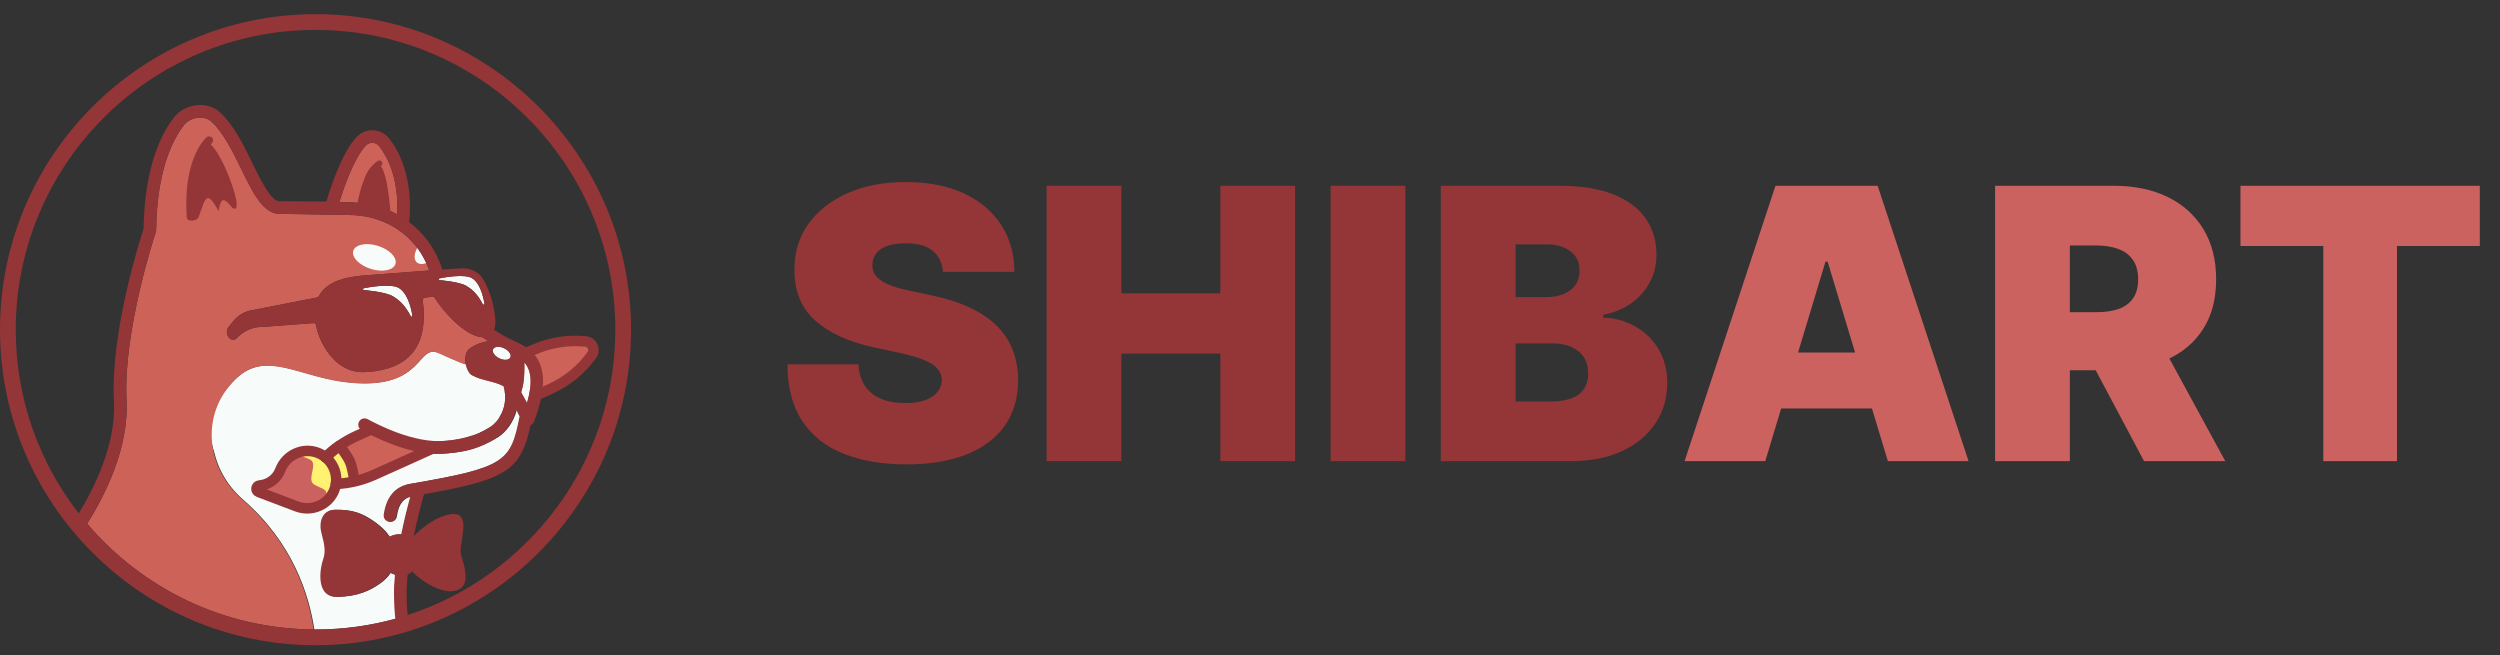 <svg width="206" height="54" viewBox="0 0 206 54" fill="none" xmlns="http://www.w3.org/2000/svg">
<rect x="0" y="0" width="206" height="54" fill="#333333" stroke="none"/>
<path d="M32.535 48.227C32.55 47.945 32.571 47.657 32.598 47.366C32.38 47.293 32.201 47.195 32.201 47.195C32.201 47.195 31.952 47.641 31.309 48.095C30.569 48.616 29.526 49.167 27.775 49.181C26.259 49.193 26.273 47.311 26.697 46.04C27.02 45.077 26.503 44.103 26.466 43.486C26.423 42.76 26.716 42.335 27.071 42.142C27.239 42.051 27.452 42.006 27.702 42.004C27.707 42.004 27.712 42.004 27.717 42.004C28.959 42.003 29.792 42.201 30.959 43.052C31.824 43.682 32.118 44.231 32.118 44.231C32.292 44.153 32.59 43.993 33.098 44.035C33.103 44.035 33.108 44.036 33.114 44.036C33.375 42.751 33.666 41.624 33.858 40.924C33.357 41.051 32.865 41.389 32.701 42.549C32.664 42.809 32.442 42.996 32.188 42.996C32.163 42.996 32.139 42.994 32.114 42.99C31.83 42.951 31.633 42.688 31.673 42.404C31.881 40.931 32.615 40.077 33.857 39.865C41.706 38.521 42.134 38.048 42.866 34.31C42.817 34.197 42.718 34.001 42.59 33.757C42.321 34.824 41.665 35.624 41.065 36.01C39.569 36.972 37.945 37.276 36.845 37.362C36.575 37.383 36.307 37.393 36.043 37.393C34.814 37.393 33.686 37.169 32.924 36.759C32.671 36.624 32.577 36.309 32.711 36.056C32.847 35.804 33.161 35.709 33.414 35.844C34.161 36.245 35.444 36.429 36.764 36.327C37.745 36.25 39.19 35.981 40.504 35.136C40.978 34.831 42.047 33.633 41.55 31.826C40.779 31.398 39.756 31.378 38.932 30.906C38.675 30.759 38.501 30.408 38.428 30.027C38.289 29.998 38.151 29.956 38.016 29.9C37.544 29.706 36.952 29.45 36.212 29.112C34.387 28.28 35.044 32.065 29.026 31.555C24.71 31.189 21.971 28.712 19.398 31.304C16.526 34.197 17.05 38.573 20.031 41.166C24.12 44.72 25.474 48.995 25.901 51.868C25.952 51.868 26.003 51.87 26.054 51.87C28.329 51.87 30.533 51.559 32.627 50.98C32.473 49.553 32.532 48.287 32.535 48.227Z" fill="#F7FBFA"/>
<path d="M41.133 33.237C40.282 34.415 39.12 35.394 37.7 36.033L30.834 39.125C30.303 39.364 29.761 39.544 29.215 39.669C27.924 39.965 26.609 39.949 25.366 39.66C25.98 38.524 26.853 37.519 27.948 36.744C28.393 36.429 28.875 36.152 29.391 35.919L36.257 32.828C37.677 32.188 39.179 31.967 40.625 32.111C41.173 32.165 41.454 32.791 41.133 33.237Z" fill="#CC6258"/>
<path d="M48.767 29.259C47.916 30.437 46.755 31.416 45.334 32.055L38.468 35.147C37.938 35.385 37.395 35.566 36.849 35.691C35.558 35.986 34.243 35.971 33 35.682C33.615 34.546 34.487 33.541 35.582 32.766C36.027 32.451 36.509 32.174 37.025 31.942L43.891 28.85C45.311 28.21 46.813 27.989 48.259 28.133C48.807 28.187 49.089 28.813 48.767 29.259Z" fill="#CC6258" stroke="#943537" stroke-width="0.865"/>
<path d="M29.215 39.669C27.924 39.965 26.609 39.949 25.366 39.66C25.98 38.524 26.853 37.519 27.948 36.744C28.808 37.458 29.282 38.549 29.215 39.669Z" fill="#FFF273"/>
<path d="M26.187 37.312C24.953 36.835 23.566 37.485 23.097 38.723C22.823 39.445 22.157 39.943 21.388 40.001C21.091 40.023 21.032 40.433 21.31 40.538L24.45 41.728C25.688 42.197 27.094 41.591 27.555 40.35C28.006 39.134 27.396 37.78 26.187 37.312Z" fill="#FFF273"/>
<path d="M25.467 37.826C24.159 37.319 23.825 37.024 23.289 38.439C22.976 39.264 22.249 39.846 21.424 39.933C21.106 39.967 21.031 40.432 21.326 40.544L24.655 41.806C25.967 42.303 26.349 42.194 26.876 40.776C27.094 40.188 25.852 40.154 25.695 39.702C25.481 39.084 26.207 38.113 25.467 37.826Z" fill="#CC6260"/>
<path d="M29.171 39.394C29.131 39.273 29.051 38.527 28.82 38.016C28.576 37.478 28.045 36.825 27.948 36.744C27.546 37.029 27.173 37.345 26.832 37.687" stroke="#943537" stroke-width="0.865" stroke-miterlimit="10" stroke-linecap="round" stroke-linejoin="round"/>
<path d="M26.832 37.688C27.173 37.345 27.546 37.029 27.948 36.744C28.393 36.429 28.875 36.152 29.391 35.919L36.257 32.828C37.677 32.188 39.179 31.967 40.625 32.111C41.173 32.165 41.454 32.791 41.133 33.237C40.282 34.415 39.12 35.394 37.7 36.033L30.834 39.125C30.303 39.363 29.761 39.544 29.215 39.669C28.704 39.786 28.189 39.854 27.677 39.876" stroke="#943537" stroke-width="0.865" stroke-miterlimit="10" stroke-linecap="round" stroke-linejoin="round"/>
<path d="M26.187 37.312C24.953 36.835 23.566 37.485 23.097 38.723C22.823 39.445 22.157 39.943 21.388 40.001C21.091 40.023 21.032 40.433 21.31 40.538L24.45 41.728C25.688 42.197 27.094 41.591 27.555 40.35C28.006 39.134 27.396 37.78 26.187 37.312Z" stroke="#943537" stroke-width="0.865" stroke-miterlimit="10" stroke-linecap="round" stroke-linejoin="round"/>
<path d="M33.334 35.933C33.081 35.798 32.793 35.803 32.657 36.056L28.972 34.906L23.953 36.326L19.709 39.935C16.727 37.342 16.472 34.197 19.344 31.303C21.917 28.712 24.656 31.188 28.972 31.554C34.989 32.065 34.333 28.279 36.158 29.112C36.898 29.449 37.49 29.705 37.962 29.9C38.097 29.956 38.235 29.997 38.374 30.026C38.447 30.407 38.621 30.758 38.877 30.905C39.702 31.378 40.724 31.397 41.496 31.825C41.993 33.632 40.923 34.831 40.45 35.136C39.136 35.981 37.691 36.25 36.71 36.326C35.389 36.428 34.081 36.334 33.334 35.933Z" fill="#F7FBFA"/>
<path d="M43.215 30.142C43.215 30.286 43.209 30.431 43.205 30.576C43.203 30.636 43.201 30.698 43.199 30.763L43.2 30.746C43.199 30.774 43.197 30.803 43.196 30.831C43.179 31.262 43.136 31.712 42.946 32.327C43.146 32.686 43.303 32.977 43.427 33.213C43.947 31.404 43.72 30.446 43.208 29.86C43.215 29.947 43.218 30.04 43.215 30.142Z" fill="#F7FBFA"/>
<path d="M31.256 12.053C31.122 11.881 30.921 11.777 30.704 11.767C30.485 11.758 30.287 11.841 30.138 11.999C29.158 13.05 28.341 15.423 27.967 16.641L29.116 16.685C30.411 16.736 31.643 17.078 32.727 17.666C32.874 14.636 31.892 12.867 31.256 12.053Z" fill="#CC6258"/>
<path d="M39.762 27.794C38.26 27.697 36.454 25.569 35.814 24.529C35.774 24.465 35.7 24.43 35.626 24.441L34.991 24.537C34.891 24.553 34.819 24.647 34.833 24.749C35.292 28.168 33.991 30.13 30.966 30.579C30.661 30.624 30.337 30.653 30.003 30.664C29.965 30.666 29.927 30.666 29.889 30.666C27.486 30.666 26.257 28.062 26.037 26.778C26.021 26.686 25.933 26.618 25.849 26.622L21.704 26.934C21.529 26.93 21.364 26.941 21.202 26.964C20.545 27.062 19.938 27.387 19.492 27.881C19.373 28.013 19.161 28.041 19.01 27.945C18.842 27.837 18.733 27.669 18.701 27.472C18.67 27.275 18.722 27.081 18.848 26.927L19.238 26.447C19.632 25.963 20.189 25.646 20.806 25.555L26.122 24.513C26.187 24.504 26.238 24.468 26.266 24.415C26.983 23.077 28.69 22.856 29.418 22.761C29.481 22.753 29.537 22.745 29.583 22.738C29.704 22.72 29.776 22.714 29.778 22.714L35.377 22.286C35.129 21.616 34.79 20.959 34.365 20.401C33.131 18.783 31.204 17.808 29.075 17.723L22.987 17.62C21.665 17.576 20.841 15.891 19.886 13.939C19.196 12.528 18.413 10.928 17.433 10.028C17.162 9.778 16.775 9.66 16.348 9.697C15.867 9.737 15.421 9.969 15.152 10.316C14.145 11.618 12.931 14.174 12.866 18.959C12.865 19.013 12.856 19.066 12.839 19.117C12.812 19.198 10.124 27.298 10.427 32.97C10.638 36.925 8.607 40.892 7.184 43.153C11.687 48.446 18.379 51.822 25.846 51.868C25.419 48.995 24.066 44.72 19.977 41.165C16.995 38.573 16.472 34.197 19.344 31.304C21.917 28.712 24.656 31.188 28.972 31.555C34.989 32.065 34.333 28.279 36.158 29.112C36.898 29.449 37.489 29.705 37.962 29.9C38.097 29.956 38.235 29.997 38.374 30.027C38.284 29.551 38.352 29.028 38.619 28.798C39.054 28.422 39.635 28.218 40.235 28.111C40.083 28.012 39.925 27.907 39.762 27.794Z" fill="#CC6258"/>
<path d="M40.63 28.774C40.521 29.004 40.752 29.343 41.146 29.529C41.541 29.716 41.949 29.681 42.057 29.451C42.166 29.22 41.936 28.883 41.541 28.695C41.147 28.508 40.739 28.544 40.63 28.774Z" fill="#F7FBFA"/>
<path d="M30.551 22.157C31.51 22.456 32.42 22.275 32.584 21.752C32.747 21.229 32.103 20.561 31.145 20.26C30.186 19.96 29.277 20.141 29.112 20.665C28.949 21.188 29.593 21.857 30.551 22.157Z" fill="#F7FBFA"/>
<path d="M35.125 21.682C34.918 21.234 34.67 20.805 34.38 20.421C34.12 20.908 34.087 21.381 34.341 21.615C34.52 21.78 34.808 21.793 35.125 21.682Z" fill="#F7FBFA"/>
<path d="M32.893 23.744C32.226 23.323 30.341 23.677 29.97 23.753C29.934 23.76 29.909 23.794 29.911 23.83C29.913 23.867 29.942 23.897 29.979 23.899C29.997 23.901 31.748 24.039 32.369 24.411C32.821 24.682 33.349 25.088 33.841 26.052C33.855 26.081 33.886 26.097 33.918 26.092C33.921 26.092 33.925 26.09 33.929 26.09C33.963 26.079 33.985 26.045 33.98 26.009C33.971 25.939 33.744 24.285 32.893 23.744Z" fill="#F7FBFA"/>
<path d="M36.222 23.084C36.238 23.085 37.852 23.213 38.423 23.555C38.839 23.803 39.325 24.177 39.777 25.066C39.792 25.094 39.823 25.11 39.854 25.105C39.858 25.105 39.862 25.104 39.865 25.102C39.9 25.091 39.922 25.058 39.916 25.022C39.908 24.957 39.699 23.43 38.911 22.93C38.296 22.54 36.556 22.867 36.213 22.937C36.177 22.945 36.152 22.978 36.154 23.015C36.156 23.051 36.185 23.081 36.222 23.084Z" fill="#F7FBFA"/>
<path d="M33.586 50.677C33.466 49.405 33.518 48.291 33.519 48.277C33.534 47.973 33.558 47.66 33.59 47.342C33.877 47.233 33.948 47.076 33.948 47.076C34.867 48.035 36.242 48.734 37.132 48.727C37.214 48.726 37.291 48.719 37.365 48.706C38.527 48.501 38.583 47.566 38.006 45.781C37.737 44.947 38.676 42.995 37.812 42.444C37.704 42.375 37.469 42.352 37.308 42.353C37.27 42.353 37.235 42.354 37.209 42.358C35.784 42.553 34.553 43.712 34.094 44.173C34.421 42.588 34.789 41.247 34.94 40.721C41.751 39.516 42.905 38.79 43.721 35.037C43.846 34.984 43.951 34.883 44.003 34.747C45.943 29.694 43.637 28.659 42.259 28.041C42.149 27.992 42.044 27.944 41.944 27.896C41.616 27.738 41.196 27.498 40.713 27.181C40.789 26.966 40.835 26.69 40.813 26.357C40.738 25.205 40.419 24.107 39.865 23.09C39.511 22.441 38.789 22.058 38.025 22.113L36.45 22.207C36.161 21.332 35.739 20.489 35.191 19.771C34.767 19.216 34.273 18.727 33.724 18.31C34.057 14.586 32.843 12.399 32.075 11.414C31.753 11.003 31.271 10.754 30.75 10.731C30.226 10.709 29.733 10.913 29.379 11.292C28.17 12.588 27.244 15.418 26.894 16.601L23.024 16.583C22.324 16.559 21.524 14.925 20.819 13.483C20.088 11.989 19.26 10.296 18.136 9.264C17.648 8.815 16.982 8.601 16.26 8.663C15.495 8.727 14.774 9.108 14.331 9.68C13.233 11.1 11.911 13.844 11.829 18.864C11.532 19.767 9.089 27.39 9.39 33.025C9.578 36.536 7.827 40.115 6.49 42.301C3.238 38.117 1.298 32.865 1.298 27.167C1.298 13.546 12.379 2.465 26 2.465C39.621 2.465 50.702 13.546 50.702 27.167C50.702 38.142 43.507 47.468 33.586 50.677ZM36.154 23.015C36.152 22.978 36.177 22.945 36.213 22.938C36.555 22.868 38.296 22.541 38.911 22.931C39.699 23.43 39.908 24.958 39.916 25.023C39.921 25.058 39.9 25.092 39.865 25.103C39.862 25.104 39.858 25.105 39.854 25.106C39.823 25.11 39.792 25.095 39.777 25.066C39.325 24.178 38.839 23.804 38.423 23.555C37.852 23.213 36.238 23.086 36.221 23.084C36.185 23.081 36.156 23.052 36.154 23.015ZM29.91 23.831C29.908 23.794 29.933 23.761 29.97 23.754C30.341 23.678 32.226 23.323 32.892 23.745C33.744 24.285 33.971 25.94 33.979 26.01C33.984 26.046 33.963 26.08 33.928 26.09C33.925 26.091 33.921 26.093 33.917 26.093C33.886 26.098 33.855 26.082 33.84 26.053C33.349 25.088 32.821 24.683 32.369 24.412C31.748 24.04 29.996 23.902 29.978 23.9C29.941 23.897 29.913 23.868 29.91 23.831ZM41.146 29.529C40.752 29.343 40.521 29.005 40.63 28.774C40.739 28.544 41.147 28.509 41.541 28.695C41.936 28.883 42.166 29.22 42.057 29.451C41.949 29.681 41.541 29.716 41.146 29.529ZM43.427 33.214C43.303 32.978 43.146 32.687 42.946 32.327C43.136 31.712 43.179 31.263 43.196 30.831C43.197 30.803 43.199 30.775 43.2 30.747L43.199 30.764C43.201 30.699 43.203 30.637 43.205 30.577C43.209 30.432 43.215 30.287 43.215 30.142C43.218 30.041 43.215 29.948 43.207 29.86C43.72 30.447 43.947 31.404 43.427 33.214ZM32.727 17.667C31.644 17.079 30.412 16.737 29.117 16.686L27.968 16.642C28.341 15.424 29.159 13.05 30.138 12C30.287 11.841 30.485 11.759 30.704 11.768C30.921 11.778 31.122 11.882 31.256 12.054C31.892 12.868 32.874 14.637 32.727 17.667ZM26 51.87C25.949 51.87 25.898 51.868 25.847 51.868C18.379 51.822 11.688 48.446 7.184 43.153C8.607 40.892 10.638 36.925 10.427 32.97C10.124 27.298 12.812 19.198 12.839 19.117C12.856 19.066 12.865 19.013 12.866 18.959C12.931 14.174 14.146 11.618 15.152 10.316C15.421 9.969 15.868 9.737 16.348 9.697C16.775 9.66 17.162 9.778 17.434 10.028C18.413 10.928 19.196 12.528 19.886 13.939C20.841 15.891 21.666 17.576 22.987 17.62L29.076 17.723C31.204 17.808 33.132 18.783 34.365 20.401C34.791 20.959 35.129 21.616 35.377 22.286L29.778 22.714C29.776 22.714 29.704 22.72 29.583 22.738C29.537 22.745 29.482 22.753 29.418 22.761C28.69 22.856 26.983 23.077 26.266 24.415C26.238 24.468 26.188 24.504 26.123 24.513L20.806 25.555C20.189 25.646 19.633 25.963 19.238 26.447L18.848 26.927C18.722 27.081 18.67 27.275 18.702 27.472C18.733 27.669 18.843 27.837 19.01 27.945C19.161 28.041 19.373 28.013 19.492 27.881C19.938 27.387 20.545 27.062 21.202 26.964C21.364 26.941 21.529 26.93 21.704 26.934L25.849 26.622C25.933 26.618 26.022 26.686 26.038 26.778C26.257 28.062 27.486 30.666 29.889 30.666C29.927 30.666 29.965 30.666 30.003 30.664C30.337 30.653 30.661 30.624 30.967 30.579C33.991 30.13 35.292 28.168 34.833 24.749C34.819 24.647 34.891 24.553 34.992 24.537L35.626 24.441C35.7 24.43 35.775 24.465 35.814 24.529C36.454 25.569 38.26 27.697 39.762 27.794C39.925 27.907 40.083 28.012 40.235 28.11C39.635 28.218 39.054 28.422 38.619 28.798C38.352 29.028 38.284 29.551 38.374 30.027C38.447 30.407 38.621 30.759 38.877 30.906C39.702 31.378 40.724 31.397 41.496 31.826C41.993 33.632 40.923 34.831 40.45 35.136C39.136 35.981 38.236 36.181 36.71 36.326C34.118 36.574 31.033 34.936 30.286 34.535C30.033 34.399 29.719 34.495 29.583 34.747C29.448 35 29.543 35.314 29.796 35.45C30.558 35.859 33.454 37.396 35.989 37.393C36.302 37.392 36.478 37.387 36.791 37.362C38.516 37.223 39.515 36.972 41.011 36.009C41.611 35.623 42.267 34.824 42.535 33.757C42.664 34.001 42.763 34.197 42.812 34.31C42.08 38.047 41.652 38.521 33.803 39.865C32.561 40.077 31.827 40.931 31.619 42.404C31.579 42.687 31.776 42.95 32.06 42.99C32.085 42.994 32.109 42.996 32.134 42.996C32.388 42.996 32.61 42.808 32.647 42.549C32.811 41.389 33.303 41.051 33.803 40.924C33.612 41.624 33.321 42.751 33.059 44.036C33.054 44.036 33.049 44.035 33.044 44.035C32.536 43.993 32.238 44.153 32.064 44.231C32.064 44.231 31.77 43.682 30.905 43.052C29.738 42.201 28.905 42.003 27.663 42.004C27.658 42.004 27.653 42.004 27.648 42.004C27.398 42.006 27.185 42.051 27.017 42.142C26.662 42.335 26.369 42.759 26.412 43.485C26.448 44.102 26.965 45.077 26.643 46.04C26.218 47.311 26.205 49.193 27.721 49.181C29.472 49.167 30.515 48.615 31.255 48.094C31.898 47.641 32.147 47.194 32.147 47.194C32.147 47.194 32.326 47.293 32.544 47.366C32.517 47.657 32.496 47.944 32.481 48.227C32.478 48.287 32.419 49.553 32.573 50.98C30.479 51.559 28.275 51.87 26 51.87ZM26 1.167C11.664 1.167 0 12.831 0 27.167C0 41.503 11.664 53.167 26 53.167C40.337 53.167 52 41.503 52 27.167C52 12.831 40.337 1.167 26 1.167Z" fill="#943537"/>
<path d="M17.358 11.895C17.41 11.838 17.441 11.809 17.445 11.807C17.581 11.692 17.599 11.488 17.485 11.351C17.37 11.213 17.166 11.195 17.028 11.31C16.948 11.376 15.073 12.998 15.385 17.89C15.392 17.989 15.443 18.079 15.525 18.137C15.547 18.152 16.195 18.3 16.363 17.882C16.677 17.107 16.799 16.405 17.118 16.327C17.425 16.251 17.924 17.274 18.02 17.383C18.02 17.383 18.114 16.491 18.414 16.491C18.622 16.491 18.963 16.893 19.15 17.137C19.501 17.284 19.484 17.183 19.5 16.808C19.53 16.098 18.373 12.843 17.358 11.895Z" fill="#943537"/>
<path d="M29.461 16.705C29.461 16.705 30.029 13.523 31.099 13.523C31.923 13.523 32.162 17.42 32.162 17.42L29.461 16.705Z" fill="#943537"/>
<path d="M30.354 14.968C30.339 14.968 30.323 14.966 30.307 14.963C30.171 14.938 30.081 14.807 30.106 14.671C30.112 14.64 30.256 13.891 31.105 13.268C31.217 13.186 31.375 13.21 31.458 13.322C31.54 13.434 31.516 13.592 31.404 13.675C30.726 14.173 30.607 14.739 30.602 14.763C30.578 14.883 30.473 14.968 30.354 14.968Z" fill="#943537"/>
<path d="M77.694 22.4C77.635 21.661 77.358 21.085 76.863 20.672C76.376 20.258 75.633 20.051 74.636 20.051C74.001 20.051 73.48 20.129 73.074 20.284C72.675 20.431 72.38 20.635 72.188 20.893C71.996 21.152 71.896 21.447 71.889 21.779C71.874 22.053 71.922 22.3 72.033 22.522C72.151 22.736 72.335 22.932 72.587 23.109C72.838 23.279 73.159 23.434 73.551 23.574C73.942 23.715 74.407 23.84 74.947 23.951L76.808 24.35C78.064 24.616 79.138 24.967 80.032 25.403C80.926 25.838 81.657 26.352 82.226 26.943C82.795 27.526 83.212 28.183 83.478 28.915C83.751 29.646 83.891 30.444 83.899 31.308C83.891 32.8 83.519 34.063 82.78 35.097C82.041 36.131 80.985 36.918 79.611 37.457C78.245 37.996 76.601 38.266 74.681 38.266C72.709 38.266 70.987 37.974 69.518 37.391C68.055 36.807 66.918 35.91 66.105 34.698C65.3 33.48 64.894 31.921 64.886 30.023H70.736C70.773 30.717 70.947 31.301 71.257 31.773C71.567 32.246 72.003 32.604 72.564 32.848C73.133 33.092 73.809 33.214 74.592 33.214C75.249 33.214 75.8 33.132 76.243 32.97C76.686 32.807 77.022 32.582 77.251 32.294C77.48 32.006 77.598 31.677 77.606 31.308C77.598 30.961 77.484 30.658 77.262 30.399C77.048 30.134 76.694 29.897 76.199 29.69C75.704 29.476 75.035 29.277 74.193 29.092L71.933 28.605C69.924 28.169 68.34 27.441 67.18 26.422C66.028 25.395 65.455 23.995 65.463 22.223C65.455 20.782 65.839 19.523 66.615 18.445C67.398 17.359 68.48 16.513 69.861 15.907C71.25 15.302 72.841 14.999 74.636 14.999C76.468 14.999 78.053 15.305 79.389 15.918C80.726 16.532 81.757 17.396 82.481 18.511C83.212 19.619 83.581 20.915 83.589 22.4H77.694ZM86.242 38V15.309H92.402V24.173H100.557V15.309H106.717V38H100.557V29.136H92.402V38H86.242ZM115.802 15.309V38H109.642V15.309H115.802ZM118.722 38V15.309H128.561C130.289 15.309 131.74 15.542 132.915 16.007C134.097 16.472 134.987 17.13 135.585 17.979C136.191 18.829 136.493 19.829 136.493 20.982C136.493 21.817 136.309 22.577 135.939 23.264C135.578 23.951 135.068 24.527 134.411 24.993C133.753 25.451 132.985 25.768 132.106 25.945V26.167C133.081 26.204 133.967 26.451 134.765 26.909C135.563 27.36 136.198 27.984 136.671 28.782C137.143 29.572 137.38 30.503 137.38 31.574C137.38 32.815 137.055 33.919 136.405 34.887C135.762 35.854 134.846 36.615 133.657 37.169C132.468 37.723 131.05 38 129.403 38H118.722ZM124.882 33.081H127.763C128.797 33.081 129.572 32.889 130.089 32.505C130.607 32.113 130.865 31.537 130.865 30.776C130.865 30.244 130.743 29.794 130.499 29.424C130.256 29.055 129.909 28.774 129.458 28.582C129.015 28.39 128.479 28.294 127.851 28.294H124.882V33.081ZM124.882 24.483H127.408C127.947 24.483 128.424 24.398 128.838 24.228C129.251 24.058 129.572 23.814 129.801 23.497C130.038 23.172 130.156 22.777 130.156 22.311C130.156 21.61 129.905 21.074 129.403 20.705C128.9 20.328 128.265 20.14 127.497 20.14H124.882V24.483Z" fill="#943537"/>
<path d="M145.457 38H138.809L146.299 15.309H154.719L162.209 38H155.561L150.598 21.558H150.42L145.457 38ZM144.216 29.048H156.714V33.657H144.216V29.048ZM164.395 38V15.309H174.189C175.873 15.309 177.347 15.616 178.61 16.229C179.873 16.842 180.855 17.724 181.557 18.877C182.258 20.029 182.609 21.41 182.609 23.02C182.609 24.645 182.247 26.016 181.524 27.131C180.807 28.246 179.799 29.088 178.499 29.657C177.206 30.226 175.696 30.51 173.967 30.51H168.117V25.724H172.726C173.45 25.724 174.067 25.635 174.577 25.458C175.094 25.273 175.489 24.982 175.762 24.583C176.043 24.184 176.183 23.663 176.183 23.02C176.183 22.37 176.043 21.842 175.762 21.436C175.489 21.022 175.094 20.72 174.577 20.528C174.067 20.328 173.45 20.228 172.726 20.228H170.555V38H164.395ZM177.69 27.585L183.363 38H176.671L171.131 27.585H177.69ZM184.615 20.273V15.309H204.336V20.273H197.511V38H191.44V20.273H184.615Z" fill="#CC6260"/>
</svg>
